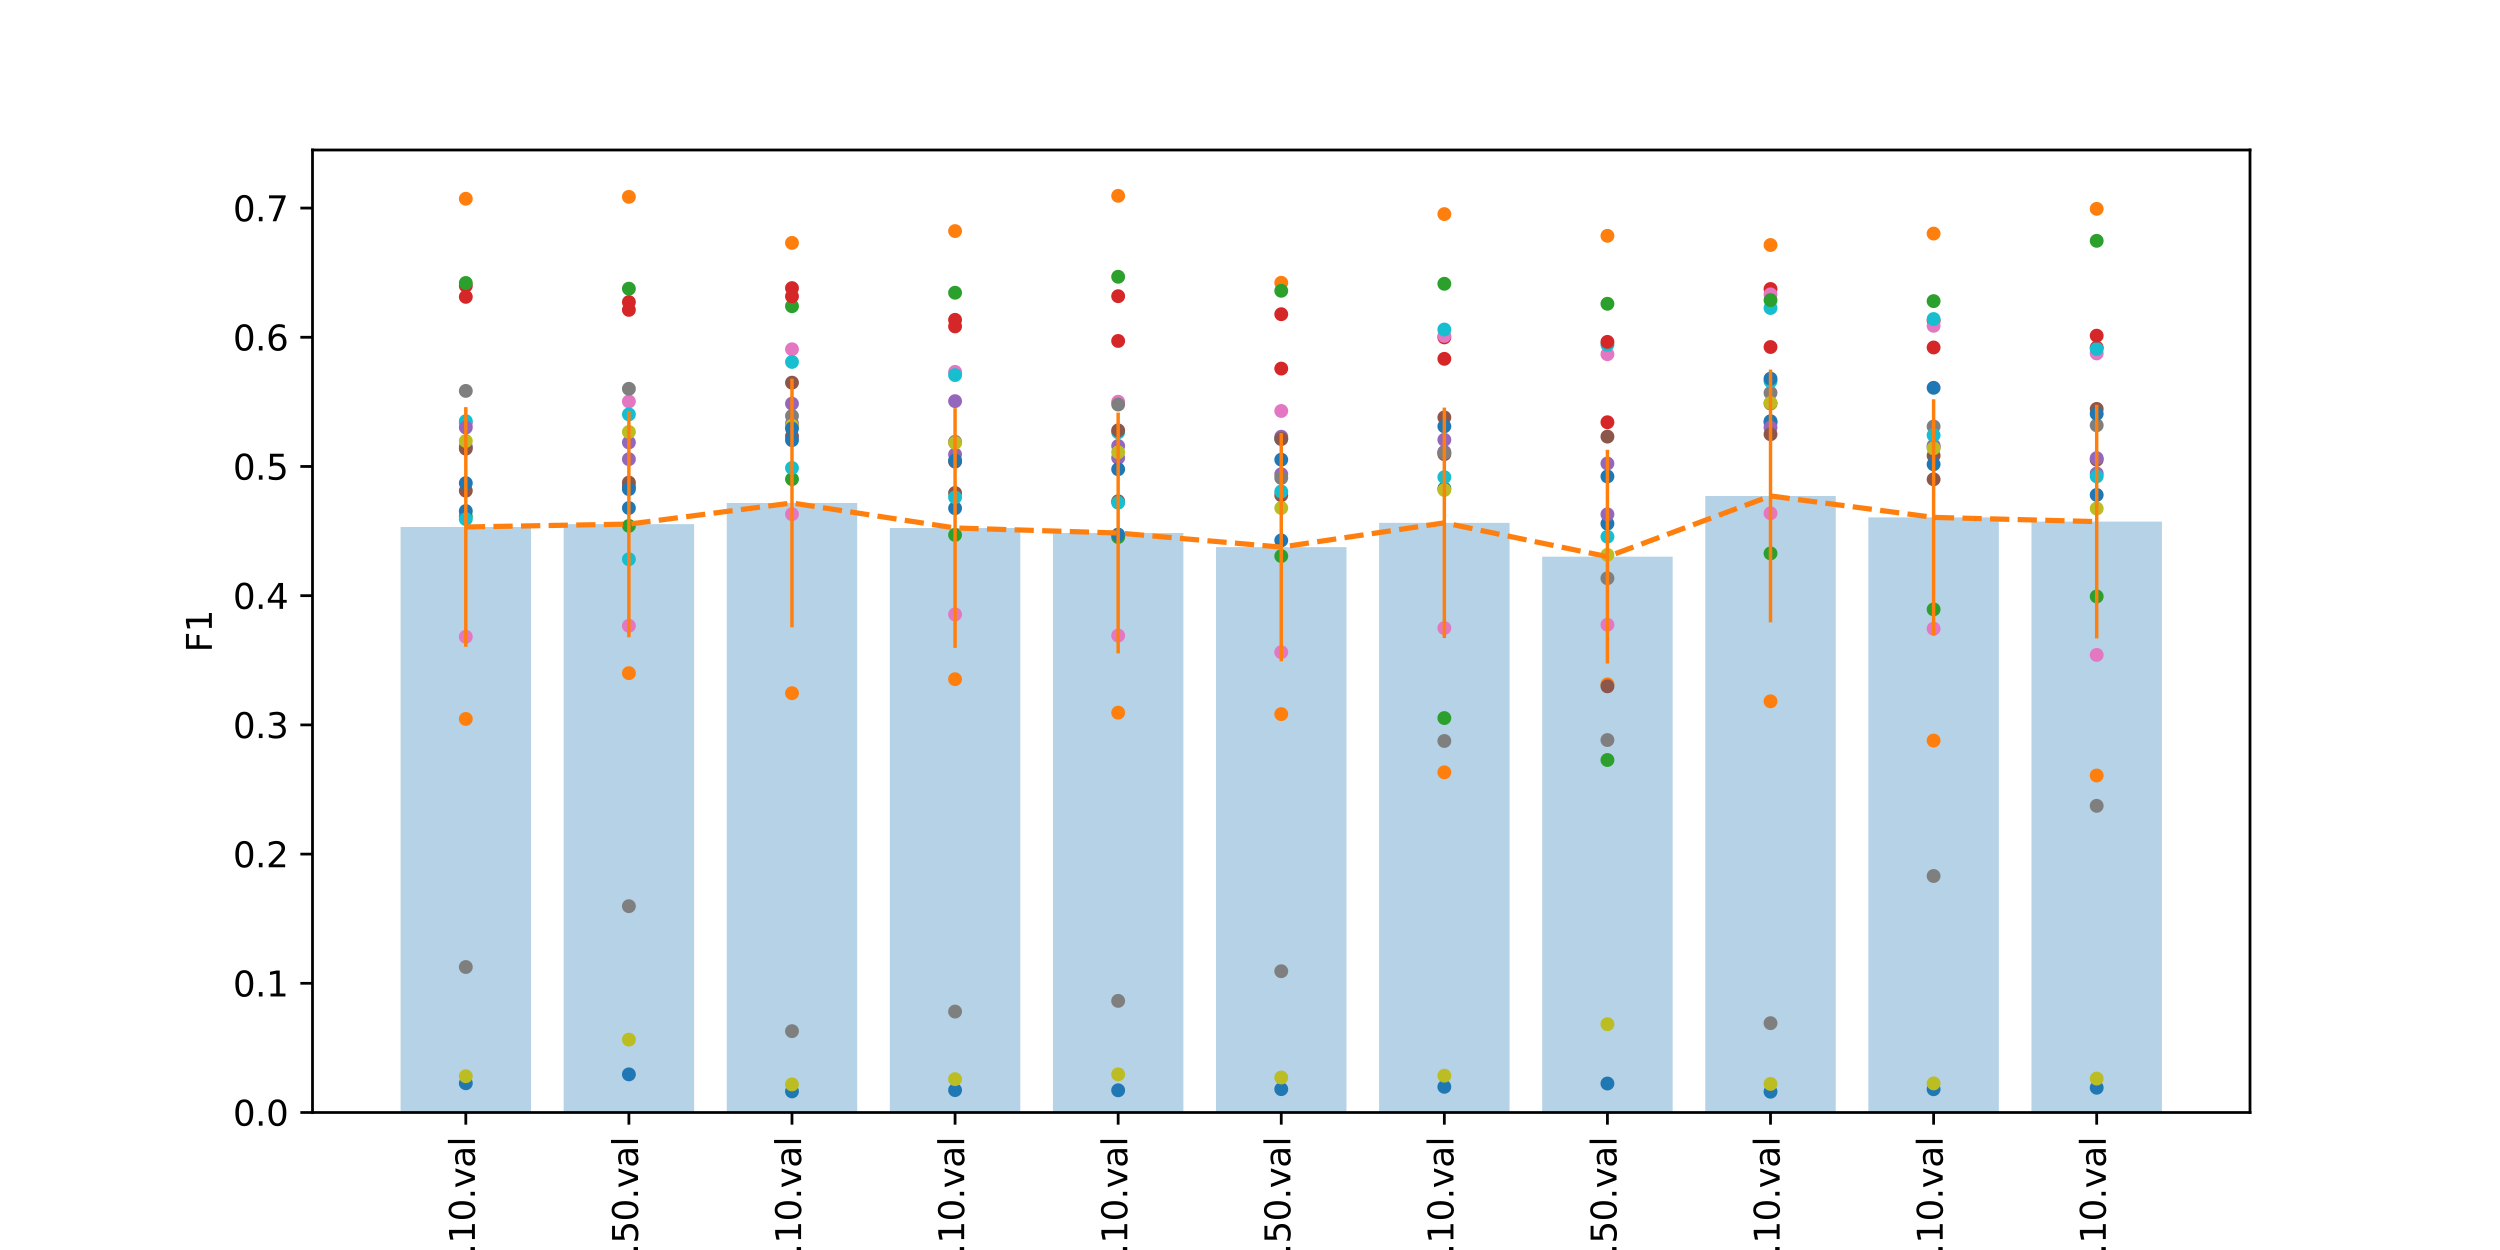 <?xml version="1.0" encoding="utf-8" standalone="no"?>
<!DOCTYPE svg PUBLIC "-//W3C//DTD SVG 1.1//EN"
  "http://www.w3.org/Graphics/SVG/1.1/DTD/svg11.dtd">
<svg xmlns:xlink="http://www.w3.org/1999/xlink" width="720pt" height="360pt" viewBox="0 0 720 360" xmlns="http://www.w3.org/2000/svg" version="1.1">
 <defs>
  <style type="text/css">*{stroke-linejoin: round; stroke-linecap: butt}</style>
 </defs>
 <g id="figure_1">
  <g id="patch_1">
   <path d="M 0 360 
L 720 360 
L 720 0 
L 0 0 
z
" style="fill: #ffffff"/>
  </g>
  <g id="axes_1">
   <g id="patch_2">
    <path d="M 90 320.4 
L 648 320.4 
L 648 43.2 
L 90 43.2 
z
" style="fill: #ffffff"/>
   </g>
   <g id="patch_3">
    <path d="M 115.364 320.4 
L 152.939 320.4 
L 152.939 151.768 
L 115.364 151.768 
z
" clip-path="url(#p323bfdeaf9)" style="fill: #1f77b4; opacity: 0.33"/>
   </g>
   <g id="patch_4">
    <path d="M 162.333 320.4 
L 199.909 320.4 
L 199.909 150.944 
L 162.333 150.944 
z
" clip-path="url(#p323bfdeaf9)" style="fill: #1f77b4; opacity: 0.33"/>
   </g>
   <g id="patch_5">
    <path d="M 209.303 320.4 
L 246.879 320.4 
L 246.879 144.86 
L 209.303 144.86 
z
" clip-path="url(#p323bfdeaf9)" style="fill: #1f77b4; opacity: 0.33"/>
   </g>
   <g id="patch_6">
    <path d="M 256.273 320.4 
L 293.848 320.4 
L 293.848 152.056 
L 256.273 152.056 
z
" clip-path="url(#p323bfdeaf9)" style="fill: #1f77b4; opacity: 0.33"/>
   </g>
   <g id="patch_7">
    <path d="M 303.242 320.4 
L 340.818 320.4 
L 340.818 153.509 
L 303.242 153.509 
z
" clip-path="url(#p323bfdeaf9)" style="fill: #1f77b4; opacity: 0.33"/>
   </g>
   <g id="patch_8">
    <path d="M 350.212 320.4 
L 387.788 320.4 
L 387.788 157.569 
L 350.212 157.569 
z
" clip-path="url(#p323bfdeaf9)" style="fill: #1f77b4; opacity: 0.33"/>
   </g>
   <g id="patch_9">
    <path d="M 397.182 320.4 
L 434.758 320.4 
L 434.758 150.579 
L 397.182 150.579 
z
" clip-path="url(#p323bfdeaf9)" style="fill: #1f77b4; opacity: 0.33"/>
   </g>
   <g id="patch_10">
    <path d="M 444.152 320.4 
L 481.727 320.4 
L 481.727 160.321 
L 444.152 160.321 
z
" clip-path="url(#p323bfdeaf9)" style="fill: #1f77b4; opacity: 0.33"/>
   </g>
   <g id="patch_11">
    <path d="M 491.121 320.4 
L 528.697 320.4 
L 528.697 142.839 
L 491.121 142.839 
z
" clip-path="url(#p323bfdeaf9)" style="fill: #1f77b4; opacity: 0.33"/>
   </g>
   <g id="patch_12">
    <path d="M 538.091 320.4 
L 575.667 320.4 
L 575.667 149.007 
L 538.091 149.007 
z
" clip-path="url(#p323bfdeaf9)" style="fill: #1f77b4; opacity: 0.33"/>
   </g>
   <g id="patch_13">
    <path d="M 585.061 320.4 
L 622.636 320.4 
L 622.636 150.222 
L 585.061 150.222 
z
" clip-path="url(#p323bfdeaf9)" style="fill: #1f77b4; opacity: 0.33"/>
   </g>
   <g id="matplotlib.axis_1">
    <g id="xtick_1">
     <g id="line2d_1">
      <defs>
       <path id="mb1768079fe" d="M 0 0 
L 0 3.5 
" style="stroke: #000000; stroke-width: 0.8"/>
      </defs>
      <g>
       <use xlink:href="#mb1768079fe" x="134.152" y="320.4" style="stroke: #000000; stroke-width: 0.8"/>
      </g>
     </g>
     <g id="text_1">
      <!-- Ch3_W60_Ts16_Us0.10.val -->
      <g transform="translate(136.772 459.884)rotate(-90)scale(0.1 -0.1)">
       <defs>
        <path id="DejaVuSans-43" d="M 4122 4306 
L 4122 3641 
Q 3803 3938 3442 4084 
Q 3081 4231 2675 4231 
Q 1875 4231 1450 3742 
Q 1025 3253 1025 2328 
Q 1025 1406 1450 917 
Q 1875 428 2675 428 
Q 3081 428 3442 575 
Q 3803 722 4122 1019 
L 4122 359 
Q 3791 134 3420 21 
Q 3050 -91 2638 -91 
Q 1578 -91 968 557 
Q 359 1206 359 2328 
Q 359 3453 968 4101 
Q 1578 4750 2638 4750 
Q 3056 4750 3426 4639 
Q 3797 4528 4122 4306 
z
" transform="scale(0.016)"/>
        <path id="DejaVuSans-68" d="M 3513 2113 
L 3513 0 
L 2938 0 
L 2938 2094 
Q 2938 2591 2744 2837 
Q 2550 3084 2163 3084 
Q 1697 3084 1428 2787 
Q 1159 2491 1159 1978 
L 1159 0 
L 581 0 
L 581 4863 
L 1159 4863 
L 1159 2956 
Q 1366 3272 1645 3428 
Q 1925 3584 2291 3584 
Q 2894 3584 3203 3211 
Q 3513 2838 3513 2113 
z
" transform="scale(0.016)"/>
        <path id="DejaVuSans-33" d="M 2597 2516 
Q 3050 2419 3304 2112 
Q 3559 1806 3559 1356 
Q 3559 666 3084 287 
Q 2609 -91 1734 -91 
Q 1441 -91 1130 -33 
Q 819 25 488 141 
L 488 750 
Q 750 597 1062 519 
Q 1375 441 1716 441 
Q 2309 441 2620 675 
Q 2931 909 2931 1356 
Q 2931 1769 2642 2001 
Q 2353 2234 1838 2234 
L 1294 2234 
L 1294 2753 
L 1863 2753 
Q 2328 2753 2575 2939 
Q 2822 3125 2822 3475 
Q 2822 3834 2567 4026 
Q 2313 4219 1838 4219 
Q 1578 4219 1281 4162 
Q 984 4106 628 3988 
L 628 4550 
Q 988 4650 1302 4700 
Q 1616 4750 1894 4750 
Q 2613 4750 3031 4423 
Q 3450 4097 3450 3541 
Q 3450 3153 3228 2886 
Q 3006 2619 2597 2516 
z
" transform="scale(0.016)"/>
        <path id="DejaVuSans-5f" d="M 3263 -1063 
L 3263 -1509 
L -63 -1509 
L -63 -1063 
L 3263 -1063 
z
" transform="scale(0.016)"/>
        <path id="DejaVuSans-57" d="M 213 4666 
L 850 4666 
L 1831 722 
L 2809 4666 
L 3519 4666 
L 4500 722 
L 5478 4666 
L 6119 4666 
L 4947 0 
L 4153 0 
L 3169 4050 
L 2175 0 
L 1381 0 
L 213 4666 
z
" transform="scale(0.016)"/>
        <path id="DejaVuSans-36" d="M 2113 2584 
Q 1688 2584 1439 2293 
Q 1191 2003 1191 1497 
Q 1191 994 1439 701 
Q 1688 409 2113 409 
Q 2538 409 2786 701 
Q 3034 994 3034 1497 
Q 3034 2003 2786 2293 
Q 2538 2584 2113 2584 
z
M 3366 4563 
L 3366 3988 
Q 3128 4100 2886 4159 
Q 2644 4219 2406 4219 
Q 1781 4219 1451 3797 
Q 1122 3375 1075 2522 
Q 1259 2794 1537 2939 
Q 1816 3084 2150 3084 
Q 2853 3084 3261 2657 
Q 3669 2231 3669 1497 
Q 3669 778 3244 343 
Q 2819 -91 2113 -91 
Q 1303 -91 875 529 
Q 447 1150 447 2328 
Q 447 3434 972 4092 
Q 1497 4750 2381 4750 
Q 2619 4750 2861 4703 
Q 3103 4656 3366 4563 
z
" transform="scale(0.016)"/>
        <path id="DejaVuSans-30" d="M 2034 4250 
Q 1547 4250 1301 3770 
Q 1056 3291 1056 2328 
Q 1056 1369 1301 889 
Q 1547 409 2034 409 
Q 2525 409 2770 889 
Q 3016 1369 3016 2328 
Q 3016 3291 2770 3770 
Q 2525 4250 2034 4250 
z
M 2034 4750 
Q 2819 4750 3233 4129 
Q 3647 3509 3647 2328 
Q 3647 1150 3233 529 
Q 2819 -91 2034 -91 
Q 1250 -91 836 529 
Q 422 1150 422 2328 
Q 422 3509 836 4129 
Q 1250 4750 2034 4750 
z
" transform="scale(0.016)"/>
        <path id="DejaVuSans-54" d="M -19 4666 
L 3928 4666 
L 3928 4134 
L 2272 4134 
L 2272 0 
L 1638 0 
L 1638 4134 
L -19 4134 
L -19 4666 
z
" transform="scale(0.016)"/>
        <path id="DejaVuSans-73" d="M 2834 3397 
L 2834 2853 
Q 2591 2978 2328 3040 
Q 2066 3103 1784 3103 
Q 1356 3103 1142 2972 
Q 928 2841 928 2578 
Q 928 2378 1081 2264 
Q 1234 2150 1697 2047 
L 1894 2003 
Q 2506 1872 2764 1633 
Q 3022 1394 3022 966 
Q 3022 478 2636 193 
Q 2250 -91 1575 -91 
Q 1294 -91 989 -36 
Q 684 19 347 128 
L 347 722 
Q 666 556 975 473 
Q 1284 391 1588 391 
Q 1994 391 2212 530 
Q 2431 669 2431 922 
Q 2431 1156 2273 1281 
Q 2116 1406 1581 1522 
L 1381 1569 
Q 847 1681 609 1914 
Q 372 2147 372 2553 
Q 372 3047 722 3315 
Q 1072 3584 1716 3584 
Q 2034 3584 2315 3537 
Q 2597 3491 2834 3397 
z
" transform="scale(0.016)"/>
        <path id="DejaVuSans-31" d="M 794 531 
L 1825 531 
L 1825 4091 
L 703 3866 
L 703 4441 
L 1819 4666 
L 2450 4666 
L 2450 531 
L 3481 531 
L 3481 0 
L 794 0 
L 794 531 
z
" transform="scale(0.016)"/>
        <path id="DejaVuSans-55" d="M 556 4666 
L 1191 4666 
L 1191 1831 
Q 1191 1081 1462 751 
Q 1734 422 2344 422 
Q 2950 422 3222 751 
Q 3494 1081 3494 1831 
L 3494 4666 
L 4128 4666 
L 4128 1753 
Q 4128 841 3676 375 
Q 3225 -91 2344 -91 
Q 1459 -91 1007 375 
Q 556 841 556 1753 
L 556 4666 
z
" transform="scale(0.016)"/>
        <path id="DejaVuSans-2e" d="M 684 794 
L 1344 794 
L 1344 0 
L 684 0 
L 684 794 
z
" transform="scale(0.016)"/>
        <path id="DejaVuSans-76" d="M 191 3500 
L 800 3500 
L 1894 563 
L 2988 3500 
L 3597 3500 
L 2284 0 
L 1503 0 
L 191 3500 
z
" transform="scale(0.016)"/>
        <path id="DejaVuSans-61" d="M 2194 1759 
Q 1497 1759 1228 1600 
Q 959 1441 959 1056 
Q 959 750 1161 570 
Q 1363 391 1709 391 
Q 2188 391 2477 730 
Q 2766 1069 2766 1631 
L 2766 1759 
L 2194 1759 
z
M 3341 1997 
L 3341 0 
L 2766 0 
L 2766 531 
Q 2569 213 2275 61 
Q 1981 -91 1556 -91 
Q 1019 -91 701 211 
Q 384 513 384 1019 
Q 384 1609 779 1909 
Q 1175 2209 1959 2209 
L 2766 2209 
L 2766 2266 
Q 2766 2663 2505 2880 
Q 2244 3097 1772 3097 
Q 1472 3097 1187 3025 
Q 903 2953 641 2809 
L 641 3341 
Q 956 3463 1253 3523 
Q 1550 3584 1831 3584 
Q 2591 3584 2966 3190 
Q 3341 2797 3341 1997 
z
" transform="scale(0.016)"/>
        <path id="DejaVuSans-6c" d="M 603 4863 
L 1178 4863 
L 1178 0 
L 603 0 
L 603 4863 
z
" transform="scale(0.016)"/>
       </defs>
       <use xlink:href="#DejaVuSans-43"/>
       <use xlink:href="#DejaVuSans-68" x="69.824"/>
       <use xlink:href="#DejaVuSans-33" x="133.203"/>
       <use xlink:href="#DejaVuSans-5f" x="196.826"/>
       <use xlink:href="#DejaVuSans-57" x="246.826"/>
       <use xlink:href="#DejaVuSans-36" x="345.703"/>
       <use xlink:href="#DejaVuSans-30" x="409.326"/>
       <use xlink:href="#DejaVuSans-5f" x="472.949"/>
       <use xlink:href="#DejaVuSans-54" x="522.949"/>
       <use xlink:href="#DejaVuSans-73" x="567.533"/>
       <use xlink:href="#DejaVuSans-31" x="619.633"/>
       <use xlink:href="#DejaVuSans-36" x="683.256"/>
       <use xlink:href="#DejaVuSans-5f" x="746.879"/>
       <use xlink:href="#DejaVuSans-55" x="796.879"/>
       <use xlink:href="#DejaVuSans-73" x="870.072"/>
       <use xlink:href="#DejaVuSans-30" x="922.172"/>
       <use xlink:href="#DejaVuSans-2e" x="985.795"/>
       <use xlink:href="#DejaVuSans-31" x="1017.582"/>
       <use xlink:href="#DejaVuSans-30" x="1081.205"/>
       <use xlink:href="#DejaVuSans-2e" x="1144.828"/>
       <use xlink:href="#DejaVuSans-76" x="1176.615"/>
       <use xlink:href="#DejaVuSans-61" x="1235.795"/>
       <use xlink:href="#DejaVuSans-6c" x="1297.074"/>
      </g>
     </g>
    </g>
    <g id="xtick_2">
     <g id="line2d_2">
      <g>
       <use xlink:href="#mb1768079fe" x="181.121" y="320.4" style="stroke: #000000; stroke-width: 0.8"/>
      </g>
     </g>
     <g id="text_2">
      <!-- Ch3_W60_Ts16_Us0.50.val -->
      <g transform="translate(183.742 459.884)rotate(-90)scale(0.1 -0.1)">
       <defs>
        <path id="DejaVuSans-35" d="M 691 4666 
L 3169 4666 
L 3169 4134 
L 1269 4134 
L 1269 2991 
Q 1406 3038 1543 3061 
Q 1681 3084 1819 3084 
Q 2600 3084 3056 2656 
Q 3513 2228 3513 1497 
Q 3513 744 3044 326 
Q 2575 -91 1722 -91 
Q 1428 -91 1123 -41 
Q 819 9 494 109 
L 494 744 
Q 775 591 1075 516 
Q 1375 441 1709 441 
Q 2250 441 2565 725 
Q 2881 1009 2881 1497 
Q 2881 1984 2565 2268 
Q 2250 2553 1709 2553 
Q 1456 2553 1204 2497 
Q 953 2441 691 2322 
L 691 4666 
z
" transform="scale(0.016)"/>
       </defs>
       <use xlink:href="#DejaVuSans-43"/>
       <use xlink:href="#DejaVuSans-68" x="69.824"/>
       <use xlink:href="#DejaVuSans-33" x="133.203"/>
       <use xlink:href="#DejaVuSans-5f" x="196.826"/>
       <use xlink:href="#DejaVuSans-57" x="246.826"/>
       <use xlink:href="#DejaVuSans-36" x="345.703"/>
       <use xlink:href="#DejaVuSans-30" x="409.326"/>
       <use xlink:href="#DejaVuSans-5f" x="472.949"/>
       <use xlink:href="#DejaVuSans-54" x="522.949"/>
       <use xlink:href="#DejaVuSans-73" x="567.533"/>
       <use xlink:href="#DejaVuSans-31" x="619.633"/>
       <use xlink:href="#DejaVuSans-36" x="683.256"/>
       <use xlink:href="#DejaVuSans-5f" x="746.879"/>
       <use xlink:href="#DejaVuSans-55" x="796.879"/>
       <use xlink:href="#DejaVuSans-73" x="870.072"/>
       <use xlink:href="#DejaVuSans-30" x="922.172"/>
       <use xlink:href="#DejaVuSans-2e" x="985.795"/>
       <use xlink:href="#DejaVuSans-35" x="1017.582"/>
       <use xlink:href="#DejaVuSans-30" x="1081.205"/>
       <use xlink:href="#DejaVuSans-2e" x="1144.828"/>
       <use xlink:href="#DejaVuSans-76" x="1176.615"/>
       <use xlink:href="#DejaVuSans-61" x="1235.795"/>
       <use xlink:href="#DejaVuSans-6c" x="1297.074"/>
      </g>
     </g>
    </g>
    <g id="xtick_3">
     <g id="line2d_3">
      <g>
       <use xlink:href="#mb1768079fe" x="228.091" y="320.4" style="stroke: #000000; stroke-width: 0.8"/>
      </g>
     </g>
     <g id="text_3">
      <!-- Ch3_W60_Ts1_Us0.10.val -->
      <g transform="translate(230.711 453.522)rotate(-90)scale(0.1 -0.1)">
       <use xlink:href="#DejaVuSans-43"/>
       <use xlink:href="#DejaVuSans-68" x="69.824"/>
       <use xlink:href="#DejaVuSans-33" x="133.203"/>
       <use xlink:href="#DejaVuSans-5f" x="196.826"/>
       <use xlink:href="#DejaVuSans-57" x="246.826"/>
       <use xlink:href="#DejaVuSans-36" x="345.703"/>
       <use xlink:href="#DejaVuSans-30" x="409.326"/>
       <use xlink:href="#DejaVuSans-5f" x="472.949"/>
       <use xlink:href="#DejaVuSans-54" x="522.949"/>
       <use xlink:href="#DejaVuSans-73" x="567.533"/>
       <use xlink:href="#DejaVuSans-31" x="619.633"/>
       <use xlink:href="#DejaVuSans-5f" x="683.256"/>
       <use xlink:href="#DejaVuSans-55" x="733.256"/>
       <use xlink:href="#DejaVuSans-73" x="806.449"/>
       <use xlink:href="#DejaVuSans-30" x="858.549"/>
       <use xlink:href="#DejaVuSans-2e" x="922.172"/>
       <use xlink:href="#DejaVuSans-31" x="953.959"/>
       <use xlink:href="#DejaVuSans-30" x="1017.582"/>
       <use xlink:href="#DejaVuSans-2e" x="1081.205"/>
       <use xlink:href="#DejaVuSans-76" x="1112.992"/>
       <use xlink:href="#DejaVuSans-61" x="1172.172"/>
       <use xlink:href="#DejaVuSans-6c" x="1233.451"/>
      </g>
     </g>
    </g>
    <g id="xtick_4">
     <g id="line2d_4">
      <g>
       <use xlink:href="#mb1768079fe" x="275.061" y="320.4" style="stroke: #000000; stroke-width: 0.8"/>
      </g>
     </g>
     <g id="text_4">
      <!-- Ch3_W60_Ts4_Us0.10.val -->
      <g transform="translate(277.681 453.522)rotate(-90)scale(0.1 -0.1)">
       <defs>
        <path id="DejaVuSans-34" d="M 2419 4116 
L 825 1625 
L 2419 1625 
L 2419 4116 
z
M 2253 4666 
L 3047 4666 
L 3047 1625 
L 3713 1625 
L 3713 1100 
L 3047 1100 
L 3047 0 
L 2419 0 
L 2419 1100 
L 313 1100 
L 313 1709 
L 2253 4666 
z
" transform="scale(0.016)"/>
       </defs>
       <use xlink:href="#DejaVuSans-43"/>
       <use xlink:href="#DejaVuSans-68" x="69.824"/>
       <use xlink:href="#DejaVuSans-33" x="133.203"/>
       <use xlink:href="#DejaVuSans-5f" x="196.826"/>
       <use xlink:href="#DejaVuSans-57" x="246.826"/>
       <use xlink:href="#DejaVuSans-36" x="345.703"/>
       <use xlink:href="#DejaVuSans-30" x="409.326"/>
       <use xlink:href="#DejaVuSans-5f" x="472.949"/>
       <use xlink:href="#DejaVuSans-54" x="522.949"/>
       <use xlink:href="#DejaVuSans-73" x="567.533"/>
       <use xlink:href="#DejaVuSans-34" x="619.633"/>
       <use xlink:href="#DejaVuSans-5f" x="683.256"/>
       <use xlink:href="#DejaVuSans-55" x="733.256"/>
       <use xlink:href="#DejaVuSans-73" x="806.449"/>
       <use xlink:href="#DejaVuSans-30" x="858.549"/>
       <use xlink:href="#DejaVuSans-2e" x="922.172"/>
       <use xlink:href="#DejaVuSans-31" x="953.959"/>
       <use xlink:href="#DejaVuSans-30" x="1017.582"/>
       <use xlink:href="#DejaVuSans-2e" x="1081.205"/>
       <use xlink:href="#DejaVuSans-76" x="1112.992"/>
       <use xlink:href="#DejaVuSans-61" x="1172.172"/>
       <use xlink:href="#DejaVuSans-6c" x="1233.451"/>
      </g>
     </g>
    </g>
    <g id="xtick_5">
     <g id="line2d_5">
      <g>
       <use xlink:href="#mb1768079fe" x="322.03" y="320.4" style="stroke: #000000; stroke-width: 0.8"/>
      </g>
     </g>
     <g id="text_5">
      <!-- Ch3_W60_Ts8_Us0.10.val -->
      <g transform="translate(324.651 453.522)rotate(-90)scale(0.1 -0.1)">
       <defs>
        <path id="DejaVuSans-38" d="M 2034 2216 
Q 1584 2216 1326 1975 
Q 1069 1734 1069 1313 
Q 1069 891 1326 650 
Q 1584 409 2034 409 
Q 2484 409 2743 651 
Q 3003 894 3003 1313 
Q 3003 1734 2745 1975 
Q 2488 2216 2034 2216 
z
M 1403 2484 
Q 997 2584 770 2862 
Q 544 3141 544 3541 
Q 544 4100 942 4425 
Q 1341 4750 2034 4750 
Q 2731 4750 3128 4425 
Q 3525 4100 3525 3541 
Q 3525 3141 3298 2862 
Q 3072 2584 2669 2484 
Q 3125 2378 3379 2068 
Q 3634 1759 3634 1313 
Q 3634 634 3220 271 
Q 2806 -91 2034 -91 
Q 1263 -91 848 271 
Q 434 634 434 1313 
Q 434 1759 690 2068 
Q 947 2378 1403 2484 
z
M 1172 3481 
Q 1172 3119 1398 2916 
Q 1625 2713 2034 2713 
Q 2441 2713 2670 2916 
Q 2900 3119 2900 3481 
Q 2900 3844 2670 4047 
Q 2441 4250 2034 4250 
Q 1625 4250 1398 4047 
Q 1172 3844 1172 3481 
z
" transform="scale(0.016)"/>
       </defs>
       <use xlink:href="#DejaVuSans-43"/>
       <use xlink:href="#DejaVuSans-68" x="69.824"/>
       <use xlink:href="#DejaVuSans-33" x="133.203"/>
       <use xlink:href="#DejaVuSans-5f" x="196.826"/>
       <use xlink:href="#DejaVuSans-57" x="246.826"/>
       <use xlink:href="#DejaVuSans-36" x="345.703"/>
       <use xlink:href="#DejaVuSans-30" x="409.326"/>
       <use xlink:href="#DejaVuSans-5f" x="472.949"/>
       <use xlink:href="#DejaVuSans-54" x="522.949"/>
       <use xlink:href="#DejaVuSans-73" x="567.533"/>
       <use xlink:href="#DejaVuSans-38" x="619.633"/>
       <use xlink:href="#DejaVuSans-5f" x="683.256"/>
       <use xlink:href="#DejaVuSans-55" x="733.256"/>
       <use xlink:href="#DejaVuSans-73" x="806.449"/>
       <use xlink:href="#DejaVuSans-30" x="858.549"/>
       <use xlink:href="#DejaVuSans-2e" x="922.172"/>
       <use xlink:href="#DejaVuSans-31" x="953.959"/>
       <use xlink:href="#DejaVuSans-30" x="1017.582"/>
       <use xlink:href="#DejaVuSans-2e" x="1081.205"/>
       <use xlink:href="#DejaVuSans-76" x="1112.992"/>
       <use xlink:href="#DejaVuSans-61" x="1172.172"/>
       <use xlink:href="#DejaVuSans-6c" x="1233.451"/>
      </g>
     </g>
    </g>
    <g id="xtick_6">
     <g id="line2d_6">
      <g>
       <use xlink:href="#mb1768079fe" x="369" y="320.4" style="stroke: #000000; stroke-width: 0.8"/>
      </g>
     </g>
     <g id="text_6">
      <!-- Ch3_W60_Ts8_Us0.50.val -->
      <g transform="translate(371.62 453.522)rotate(-90)scale(0.1 -0.1)">
       <use xlink:href="#DejaVuSans-43"/>
       <use xlink:href="#DejaVuSans-68" x="69.824"/>
       <use xlink:href="#DejaVuSans-33" x="133.203"/>
       <use xlink:href="#DejaVuSans-5f" x="196.826"/>
       <use xlink:href="#DejaVuSans-57" x="246.826"/>
       <use xlink:href="#DejaVuSans-36" x="345.703"/>
       <use xlink:href="#DejaVuSans-30" x="409.326"/>
       <use xlink:href="#DejaVuSans-5f" x="472.949"/>
       <use xlink:href="#DejaVuSans-54" x="522.949"/>
       <use xlink:href="#DejaVuSans-73" x="567.533"/>
       <use xlink:href="#DejaVuSans-38" x="619.633"/>
       <use xlink:href="#DejaVuSans-5f" x="683.256"/>
       <use xlink:href="#DejaVuSans-55" x="733.256"/>
       <use xlink:href="#DejaVuSans-73" x="806.449"/>
       <use xlink:href="#DejaVuSans-30" x="858.549"/>
       <use xlink:href="#DejaVuSans-2e" x="922.172"/>
       <use xlink:href="#DejaVuSans-35" x="953.959"/>
       <use xlink:href="#DejaVuSans-30" x="1017.582"/>
       <use xlink:href="#DejaVuSans-2e" x="1081.205"/>
       <use xlink:href="#DejaVuSans-76" x="1112.992"/>
       <use xlink:href="#DejaVuSans-61" x="1172.172"/>
       <use xlink:href="#DejaVuSans-6c" x="1233.451"/>
      </g>
     </g>
    </g>
    <g id="xtick_7">
     <g id="line2d_7">
      <g>
       <use xlink:href="#mb1768079fe" x="415.97" y="320.4" style="stroke: #000000; stroke-width: 0.8"/>
      </g>
     </g>
     <g id="text_7">
      <!-- Ch8_W60_Ts16_Us0.10.val -->
      <g transform="translate(418.59 459.884)rotate(-90)scale(0.1 -0.1)">
       <use xlink:href="#DejaVuSans-43"/>
       <use xlink:href="#DejaVuSans-68" x="69.824"/>
       <use xlink:href="#DejaVuSans-38" x="133.203"/>
       <use xlink:href="#DejaVuSans-5f" x="196.826"/>
       <use xlink:href="#DejaVuSans-57" x="246.826"/>
       <use xlink:href="#DejaVuSans-36" x="345.703"/>
       <use xlink:href="#DejaVuSans-30" x="409.326"/>
       <use xlink:href="#DejaVuSans-5f" x="472.949"/>
       <use xlink:href="#DejaVuSans-54" x="522.949"/>
       <use xlink:href="#DejaVuSans-73" x="567.533"/>
       <use xlink:href="#DejaVuSans-31" x="619.633"/>
       <use xlink:href="#DejaVuSans-36" x="683.256"/>
       <use xlink:href="#DejaVuSans-5f" x="746.879"/>
       <use xlink:href="#DejaVuSans-55" x="796.879"/>
       <use xlink:href="#DejaVuSans-73" x="870.072"/>
       <use xlink:href="#DejaVuSans-30" x="922.172"/>
       <use xlink:href="#DejaVuSans-2e" x="985.795"/>
       <use xlink:href="#DejaVuSans-31" x="1017.582"/>
       <use xlink:href="#DejaVuSans-30" x="1081.205"/>
       <use xlink:href="#DejaVuSans-2e" x="1144.828"/>
       <use xlink:href="#DejaVuSans-76" x="1176.615"/>
       <use xlink:href="#DejaVuSans-61" x="1235.795"/>
       <use xlink:href="#DejaVuSans-6c" x="1297.074"/>
      </g>
     </g>
    </g>
    <g id="xtick_8">
     <g id="line2d_8">
      <g>
       <use xlink:href="#mb1768079fe" x="462.939" y="320.4" style="stroke: #000000; stroke-width: 0.8"/>
      </g>
     </g>
     <g id="text_8">
      <!-- Ch8_W60_Ts16_Us0.50.val -->
      <g transform="translate(465.56 459.884)rotate(-90)scale(0.1 -0.1)">
       <use xlink:href="#DejaVuSans-43"/>
       <use xlink:href="#DejaVuSans-68" x="69.824"/>
       <use xlink:href="#DejaVuSans-38" x="133.203"/>
       <use xlink:href="#DejaVuSans-5f" x="196.826"/>
       <use xlink:href="#DejaVuSans-57" x="246.826"/>
       <use xlink:href="#DejaVuSans-36" x="345.703"/>
       <use xlink:href="#DejaVuSans-30" x="409.326"/>
       <use xlink:href="#DejaVuSans-5f" x="472.949"/>
       <use xlink:href="#DejaVuSans-54" x="522.949"/>
       <use xlink:href="#DejaVuSans-73" x="567.533"/>
       <use xlink:href="#DejaVuSans-31" x="619.633"/>
       <use xlink:href="#DejaVuSans-36" x="683.256"/>
       <use xlink:href="#DejaVuSans-5f" x="746.879"/>
       <use xlink:href="#DejaVuSans-55" x="796.879"/>
       <use xlink:href="#DejaVuSans-73" x="870.072"/>
       <use xlink:href="#DejaVuSans-30" x="922.172"/>
       <use xlink:href="#DejaVuSans-2e" x="985.795"/>
       <use xlink:href="#DejaVuSans-35" x="1017.582"/>
       <use xlink:href="#DejaVuSans-30" x="1081.205"/>
       <use xlink:href="#DejaVuSans-2e" x="1144.828"/>
       <use xlink:href="#DejaVuSans-76" x="1176.615"/>
       <use xlink:href="#DejaVuSans-61" x="1235.795"/>
       <use xlink:href="#DejaVuSans-6c" x="1297.074"/>
      </g>
     </g>
    </g>
    <g id="xtick_9">
     <g id="line2d_9">
      <g>
       <use xlink:href="#mb1768079fe" x="509.909" y="320.4" style="stroke: #000000; stroke-width: 0.8"/>
      </g>
     </g>
     <g id="text_9">
      <!-- Ch8_W60_Ts1_Us0.10.val -->
      <g transform="translate(512.529 453.522)rotate(-90)scale(0.1 -0.1)">
       <use xlink:href="#DejaVuSans-43"/>
       <use xlink:href="#DejaVuSans-68" x="69.824"/>
       <use xlink:href="#DejaVuSans-38" x="133.203"/>
       <use xlink:href="#DejaVuSans-5f" x="196.826"/>
       <use xlink:href="#DejaVuSans-57" x="246.826"/>
       <use xlink:href="#DejaVuSans-36" x="345.703"/>
       <use xlink:href="#DejaVuSans-30" x="409.326"/>
       <use xlink:href="#DejaVuSans-5f" x="472.949"/>
       <use xlink:href="#DejaVuSans-54" x="522.949"/>
       <use xlink:href="#DejaVuSans-73" x="567.533"/>
       <use xlink:href="#DejaVuSans-31" x="619.633"/>
       <use xlink:href="#DejaVuSans-5f" x="683.256"/>
       <use xlink:href="#DejaVuSans-55" x="733.256"/>
       <use xlink:href="#DejaVuSans-73" x="806.449"/>
       <use xlink:href="#DejaVuSans-30" x="858.549"/>
       <use xlink:href="#DejaVuSans-2e" x="922.172"/>
       <use xlink:href="#DejaVuSans-31" x="953.959"/>
       <use xlink:href="#DejaVuSans-30" x="1017.582"/>
       <use xlink:href="#DejaVuSans-2e" x="1081.205"/>
       <use xlink:href="#DejaVuSans-76" x="1112.992"/>
       <use xlink:href="#DejaVuSans-61" x="1172.172"/>
       <use xlink:href="#DejaVuSans-6c" x="1233.451"/>
      </g>
     </g>
    </g>
    <g id="xtick_10">
     <g id="line2d_10">
      <g>
       <use xlink:href="#mb1768079fe" x="556.879" y="320.4" style="stroke: #000000; stroke-width: 0.8"/>
      </g>
     </g>
     <g id="text_10">
      <!-- Ch8_W60_Ts4_Us0.10.val -->
      <g transform="translate(559.499 453.522)rotate(-90)scale(0.1 -0.1)">
       <use xlink:href="#DejaVuSans-43"/>
       <use xlink:href="#DejaVuSans-68" x="69.824"/>
       <use xlink:href="#DejaVuSans-38" x="133.203"/>
       <use xlink:href="#DejaVuSans-5f" x="196.826"/>
       <use xlink:href="#DejaVuSans-57" x="246.826"/>
       <use xlink:href="#DejaVuSans-36" x="345.703"/>
       <use xlink:href="#DejaVuSans-30" x="409.326"/>
       <use xlink:href="#DejaVuSans-5f" x="472.949"/>
       <use xlink:href="#DejaVuSans-54" x="522.949"/>
       <use xlink:href="#DejaVuSans-73" x="567.533"/>
       <use xlink:href="#DejaVuSans-34" x="619.633"/>
       <use xlink:href="#DejaVuSans-5f" x="683.256"/>
       <use xlink:href="#DejaVuSans-55" x="733.256"/>
       <use xlink:href="#DejaVuSans-73" x="806.449"/>
       <use xlink:href="#DejaVuSans-30" x="858.549"/>
       <use xlink:href="#DejaVuSans-2e" x="922.172"/>
       <use xlink:href="#DejaVuSans-31" x="953.959"/>
       <use xlink:href="#DejaVuSans-30" x="1017.582"/>
       <use xlink:href="#DejaVuSans-2e" x="1081.205"/>
       <use xlink:href="#DejaVuSans-76" x="1112.992"/>
       <use xlink:href="#DejaVuSans-61" x="1172.172"/>
       <use xlink:href="#DejaVuSans-6c" x="1233.451"/>
      </g>
     </g>
    </g>
    <g id="xtick_11">
     <g id="line2d_11">
      <g>
       <use xlink:href="#mb1768079fe" x="603.848" y="320.4" style="stroke: #000000; stroke-width: 0.8"/>
      </g>
     </g>
     <g id="text_11">
      <!-- Ch8_W60_Ts8_Us0.10.val -->
      <g transform="translate(606.469 453.522)rotate(-90)scale(0.1 -0.1)">
       <use xlink:href="#DejaVuSans-43"/>
       <use xlink:href="#DejaVuSans-68" x="69.824"/>
       <use xlink:href="#DejaVuSans-38" x="133.203"/>
       <use xlink:href="#DejaVuSans-5f" x="196.826"/>
       <use xlink:href="#DejaVuSans-57" x="246.826"/>
       <use xlink:href="#DejaVuSans-36" x="345.703"/>
       <use xlink:href="#DejaVuSans-30" x="409.326"/>
       <use xlink:href="#DejaVuSans-5f" x="472.949"/>
       <use xlink:href="#DejaVuSans-54" x="522.949"/>
       <use xlink:href="#DejaVuSans-73" x="567.533"/>
       <use xlink:href="#DejaVuSans-38" x="619.633"/>
       <use xlink:href="#DejaVuSans-5f" x="683.256"/>
       <use xlink:href="#DejaVuSans-55" x="733.256"/>
       <use xlink:href="#DejaVuSans-73" x="806.449"/>
       <use xlink:href="#DejaVuSans-30" x="858.549"/>
       <use xlink:href="#DejaVuSans-2e" x="922.172"/>
       <use xlink:href="#DejaVuSans-31" x="953.959"/>
       <use xlink:href="#DejaVuSans-30" x="1017.582"/>
       <use xlink:href="#DejaVuSans-2e" x="1081.205"/>
       <use xlink:href="#DejaVuSans-76" x="1112.992"/>
       <use xlink:href="#DejaVuSans-61" x="1172.172"/>
       <use xlink:href="#DejaVuSans-6c" x="1233.451"/>
      </g>
     </g>
    </g>
   </g>
   <g id="matplotlib.axis_2">
    <g id="ytick_1">
     <g id="line2d_12">
      <defs>
       <path id="mc5ec852750" d="M 0 0 
L -3.5 0 
" style="stroke: #000000; stroke-width: 0.8"/>
      </defs>
      <g>
       <use xlink:href="#mc5ec852750" x="90" y="320.4" style="stroke: #000000; stroke-width: 0.8"/>
      </g>
     </g>
     <g id="text_12">
      <!-- 0.0 -->
      <g transform="translate(67.097 324.199)scale(0.1 -0.1)">
       <use xlink:href="#DejaVuSans-30"/>
       <use xlink:href="#DejaVuSans-2e" x="63.623"/>
       <use xlink:href="#DejaVuSans-30" x="95.41"/>
      </g>
     </g>
    </g>
    <g id="ytick_2">
     <g id="line2d_13">
      <g>
       <use xlink:href="#mc5ec852750" x="90" y="283.19" style="stroke: #000000; stroke-width: 0.8"/>
      </g>
     </g>
     <g id="text_13">
      <!-- 0.1 -->
      <g transform="translate(67.097 286.989)scale(0.1 -0.1)">
       <use xlink:href="#DejaVuSans-30"/>
       <use xlink:href="#DejaVuSans-2e" x="63.623"/>
       <use xlink:href="#DejaVuSans-31" x="95.41"/>
      </g>
     </g>
    </g>
    <g id="ytick_3">
     <g id="line2d_14">
      <g>
       <use xlink:href="#mc5ec852750" x="90" y="245.979" style="stroke: #000000; stroke-width: 0.8"/>
      </g>
     </g>
     <g id="text_14">
      <!-- 0.2 -->
      <g transform="translate(67.097 249.778)scale(0.1 -0.1)">
       <defs>
        <path id="DejaVuSans-32" d="M 1228 531 
L 3431 531 
L 3431 0 
L 469 0 
L 469 531 
Q 828 903 1448 1529 
Q 2069 2156 2228 2338 
Q 2531 2678 2651 2914 
Q 2772 3150 2772 3378 
Q 2772 3750 2511 3984 
Q 2250 4219 1831 4219 
Q 1534 4219 1204 4116 
Q 875 4013 500 3803 
L 500 4441 
Q 881 4594 1212 4672 
Q 1544 4750 1819 4750 
Q 2544 4750 2975 4387 
Q 3406 4025 3406 3419 
Q 3406 3131 3298 2873 
Q 3191 2616 2906 2266 
Q 2828 2175 2409 1742 
Q 1991 1309 1228 531 
z
" transform="scale(0.016)"/>
       </defs>
       <use xlink:href="#DejaVuSans-30"/>
       <use xlink:href="#DejaVuSans-2e" x="63.623"/>
       <use xlink:href="#DejaVuSans-32" x="95.41"/>
      </g>
     </g>
    </g>
    <g id="ytick_4">
     <g id="line2d_15">
      <g>
       <use xlink:href="#mc5ec852750" x="90" y="208.769" style="stroke: #000000; stroke-width: 0.8"/>
      </g>
     </g>
     <g id="text_15">
      <!-- 0.3 -->
      <g transform="translate(67.097 212.568)scale(0.1 -0.1)">
       <use xlink:href="#DejaVuSans-30"/>
       <use xlink:href="#DejaVuSans-2e" x="63.623"/>
       <use xlink:href="#DejaVuSans-33" x="95.41"/>
      </g>
     </g>
    </g>
    <g id="ytick_5">
     <g id="line2d_16">
      <g>
       <use xlink:href="#mc5ec852750" x="90" y="171.558" style="stroke: #000000; stroke-width: 0.8"/>
      </g>
     </g>
     <g id="text_16">
      <!-- 0.4 -->
      <g transform="translate(67.097 175.357)scale(0.1 -0.1)">
       <use xlink:href="#DejaVuSans-30"/>
       <use xlink:href="#DejaVuSans-2e" x="63.623"/>
       <use xlink:href="#DejaVuSans-34" x="95.41"/>
      </g>
     </g>
    </g>
    <g id="ytick_6">
     <g id="line2d_17">
      <g>
       <use xlink:href="#mc5ec852750" x="90" y="134.348" style="stroke: #000000; stroke-width: 0.8"/>
      </g>
     </g>
     <g id="text_17">
      <!-- 0.5 -->
      <g transform="translate(67.097 138.147)scale(0.1 -0.1)">
       <use xlink:href="#DejaVuSans-30"/>
       <use xlink:href="#DejaVuSans-2e" x="63.623"/>
       <use xlink:href="#DejaVuSans-35" x="95.41"/>
      </g>
     </g>
    </g>
    <g id="ytick_7">
     <g id="line2d_18">
      <g>
       <use xlink:href="#mc5ec852750" x="90" y="97.137" style="stroke: #000000; stroke-width: 0.8"/>
      </g>
     </g>
     <g id="text_18">
      <!-- 0.6 -->
      <g transform="translate(67.097 100.936)scale(0.1 -0.1)">
       <use xlink:href="#DejaVuSans-30"/>
       <use xlink:href="#DejaVuSans-2e" x="63.623"/>
       <use xlink:href="#DejaVuSans-36" x="95.41"/>
      </g>
     </g>
    </g>
    <g id="ytick_8">
     <g id="line2d_19">
      <g>
       <use xlink:href="#mc5ec852750" x="90" y="59.927" style="stroke: #000000; stroke-width: 0.8"/>
      </g>
     </g>
     <g id="text_19">
      <!-- 0.7 -->
      <g transform="translate(67.097 63.726)scale(0.1 -0.1)">
       <defs>
        <path id="DejaVuSans-37" d="M 525 4666 
L 3525 4666 
L 3525 4397 
L 1831 0 
L 1172 0 
L 2766 4134 
L 525 4134 
L 525 4666 
z
" transform="scale(0.016)"/>
       </defs>
       <use xlink:href="#DejaVuSans-30"/>
       <use xlink:href="#DejaVuSans-2e" x="63.623"/>
       <use xlink:href="#DejaVuSans-37" x="95.41"/>
      </g>
     </g>
    </g>
    <g id="text_20">
     <!-- F1 -->
     <g transform="translate(61.017 187.857)rotate(-90)scale(0.1 -0.1)">
      <defs>
       <path id="DejaVuSans-46" d="M 628 4666 
L 3309 4666 
L 3309 4134 
L 1259 4134 
L 1259 2759 
L 3109 2759 
L 3109 2228 
L 1259 2228 
L 1259 0 
L 628 0 
L 628 4666 
z
" transform="scale(0.016)"/>
      </defs>
      <use xlink:href="#DejaVuSans-46"/>
      <use xlink:href="#DejaVuSans-31" x="57.52"/>
     </g>
    </g>
   </g>
   <g id="line2d_20">
    <defs>
     <path id="m015ac0b2e4" d="M 0 1.5 
C 0.398 1.5 0.779 1.342 1.061 1.061 
C 1.342 0.779 1.5 0.398 1.5 0 
C 1.5 -0.398 1.342 -0.779 1.061 -1.061 
C 0.779 -1.342 0.398 -1.5 0 -1.5 
C -0.398 -1.5 -0.779 -1.342 -1.061 -1.061 
C -1.342 -0.779 -1.5 -0.398 -1.5 0 
C -1.5 0.398 -1.342 0.779 -1.061 1.061 
C -0.779 1.342 -0.398 1.5 0 1.5 
z
" style="stroke: #1f77b4"/>
    </defs>
    <g clip-path="url(#p323bfdeaf9)">
     <use xlink:href="#m015ac0b2e4" x="134.152" y="311.979" style="fill: #1f77b4; stroke: #1f77b4"/>
     <use xlink:href="#m015ac0b2e4" x="181.121" y="309.416" style="fill: #1f77b4; stroke: #1f77b4"/>
     <use xlink:href="#m015ac0b2e4" x="228.091" y="314.322" style="fill: #1f77b4; stroke: #1f77b4"/>
     <use xlink:href="#m015ac0b2e4" x="275.061" y="313.951" style="fill: #1f77b4; stroke: #1f77b4"/>
     <use xlink:href="#m015ac0b2e4" x="322.03" y="314.006" style="fill: #1f77b4; stroke: #1f77b4"/>
     <use xlink:href="#m015ac0b2e4" x="369" y="313.675" style="fill: #1f77b4; stroke: #1f77b4"/>
     <use xlink:href="#m015ac0b2e4" x="415.97" y="313.007" style="fill: #1f77b4; stroke: #1f77b4"/>
     <use xlink:href="#m015ac0b2e4" x="462.939" y="312.053" style="fill: #1f77b4; stroke: #1f77b4"/>
     <use xlink:href="#m015ac0b2e4" x="509.909" y="314.413" style="fill: #1f77b4; stroke: #1f77b4"/>
     <use xlink:href="#m015ac0b2e4" x="556.879" y="313.701" style="fill: #1f77b4; stroke: #1f77b4"/>
     <use xlink:href="#m015ac0b2e4" x="603.848" y="313.268" style="fill: #1f77b4; stroke: #1f77b4"/>
    </g>
   </g>
   <g id="line2d_21">
    <defs>
     <path id="mb5445bcabc" d="M 0 1.5 
C 0.398 1.5 0.779 1.342 1.061 1.061 
C 1.342 0.779 1.5 0.398 1.5 0 
C 1.5 -0.398 1.342 -0.779 1.061 -1.061 
C 0.779 -1.342 0.398 -1.5 0 -1.5 
C -0.398 -1.5 -0.779 -1.342 -1.061 -1.061 
C -1.342 -0.779 -1.5 -0.398 -1.5 0 
C -1.5 0.398 -1.342 0.779 -1.061 1.061 
C -0.779 1.342 -0.398 1.5 0 1.5 
z
" style="stroke: #ff7f0e"/>
    </defs>
    <g clip-path="url(#p323bfdeaf9)">
     <use xlink:href="#mb5445bcabc" x="134.152" y="207.054" style="fill: #ff7f0e; stroke: #ff7f0e"/>
     <use xlink:href="#mb5445bcabc" x="181.121" y="193.864" style="fill: #ff7f0e; stroke: #ff7f0e"/>
     <use xlink:href="#mb5445bcabc" x="228.091" y="199.642" style="fill: #ff7f0e; stroke: #ff7f0e"/>
     <use xlink:href="#mb5445bcabc" x="275.061" y="195.607" style="fill: #ff7f0e; stroke: #ff7f0e"/>
     <use xlink:href="#mb5445bcabc" x="322.03" y="205.247" style="fill: #ff7f0e; stroke: #ff7f0e"/>
     <use xlink:href="#mb5445bcabc" x="369" y="205.663" style="fill: #ff7f0e; stroke: #ff7f0e"/>
     <use xlink:href="#mb5445bcabc" x="415.97" y="222.429" style="fill: #ff7f0e; stroke: #ff7f0e"/>
     <use xlink:href="#mb5445bcabc" x="462.939" y="197.093" style="fill: #ff7f0e; stroke: #ff7f0e"/>
     <use xlink:href="#mb5445bcabc" x="509.909" y="201.974" style="fill: #ff7f0e; stroke: #ff7f0e"/>
     <use xlink:href="#mb5445bcabc" x="556.879" y="213.283" style="fill: #ff7f0e; stroke: #ff7f0e"/>
     <use xlink:href="#mb5445bcabc" x="603.848" y="223.343" style="fill: #ff7f0e; stroke: #ff7f0e"/>
    </g>
   </g>
   <g id="line2d_22">
    <defs>
     <path id="m7db978daa2" d="M 0 1.5 
C 0.398 1.5 0.779 1.342 1.061 1.061 
C 1.342 0.779 1.5 0.398 1.5 0 
C 1.5 -0.398 1.342 -0.779 1.061 -1.061 
C 0.779 -1.342 0.398 -1.5 0 -1.5 
C -0.398 -1.5 -0.779 -1.342 -1.061 -1.061 
C -1.342 -0.779 -1.5 -0.398 -1.5 0 
C -1.5 0.398 -1.342 0.779 -1.061 1.061 
C -0.779 1.342 -0.398 1.5 0 1.5 
z
" style="stroke: #2ca02c"/>
    </defs>
    <g clip-path="url(#p323bfdeaf9)">
     <use xlink:href="#m7db978daa2" x="134.152" y="148.726" style="fill: #2ca02c; stroke: #2ca02c"/>
     <use xlink:href="#m7db978daa2" x="181.121" y="151.454" style="fill: #2ca02c; stroke: #2ca02c"/>
     <use xlink:href="#m7db978daa2" x="228.091" y="138.001" style="fill: #2ca02c; stroke: #2ca02c"/>
     <use xlink:href="#m7db978daa2" x="275.061" y="154.057" style="fill: #2ca02c; stroke: #2ca02c"/>
     <use xlink:href="#m7db978daa2" x="322.03" y="154.682" style="fill: #2ca02c; stroke: #2ca02c"/>
     <use xlink:href="#m7db978daa2" x="369" y="160.152" style="fill: #2ca02c; stroke: #2ca02c"/>
     <use xlink:href="#m7db978daa2" x="415.97" y="206.803" style="fill: #2ca02c; stroke: #2ca02c"/>
     <use xlink:href="#m7db978daa2" x="462.939" y="218.882" style="fill: #2ca02c; stroke: #2ca02c"/>
     <use xlink:href="#m7db978daa2" x="509.909" y="159.377" style="fill: #2ca02c; stroke: #2ca02c"/>
     <use xlink:href="#m7db978daa2" x="556.879" y="175.499" style="fill: #2ca02c; stroke: #2ca02c"/>
     <use xlink:href="#m7db978daa2" x="603.848" y="171.781" style="fill: #2ca02c; stroke: #2ca02c"/>
    </g>
   </g>
   <g id="line2d_23">
    <defs>
     <path id="m5b9c663360" d="M 0 1.5 
C 0.398 1.5 0.779 1.342 1.061 1.061 
C 1.342 0.779 1.5 0.398 1.5 0 
C 1.5 -0.398 1.342 -0.779 1.061 -1.061 
C 0.779 -1.342 0.398 -1.5 0 -1.5 
C -0.398 -1.5 -0.779 -1.342 -1.061 -1.061 
C -1.342 -0.779 -1.5 -0.398 -1.5 0 
C -1.5 0.398 -1.342 0.779 -1.061 1.061 
C -0.779 1.342 -0.398 1.5 0 1.5 
z
" style="stroke: #d62728"/>
    </defs>
    <g clip-path="url(#p323bfdeaf9)">
     <use xlink:href="#m5b9c663360" x="134.152" y="82.324" style="fill: #d62728; stroke: #d62728"/>
     <use xlink:href="#m5b9c663360" x="181.121" y="89.246" style="fill: #d62728; stroke: #d62728"/>
     <use xlink:href="#m5b9c663360" x="228.091" y="82.971" style="fill: #d62728; stroke: #d62728"/>
     <use xlink:href="#m5b9c663360" x="275.061" y="92.11" style="fill: #d62728; stroke: #d62728"/>
     <use xlink:href="#m5b9c663360" x="322.03" y="98.196" style="fill: #d62728; stroke: #d62728"/>
     <use xlink:href="#m5b9c663360" x="369" y="106.152" style="fill: #d62728; stroke: #d62728"/>
     <use xlink:href="#m5b9c663360" x="415.97" y="97.17" style="fill: #d62728; stroke: #d62728"/>
     <use xlink:href="#m5b9c663360" x="462.939" y="121.605" style="fill: #d62728; stroke: #d62728"/>
     <use xlink:href="#m5b9c663360" x="509.909" y="83.225" style="fill: #d62728; stroke: #d62728"/>
     <use xlink:href="#m5b9c663360" x="556.879" y="92.389" style="fill: #d62728; stroke: #d62728"/>
     <use xlink:href="#m5b9c663360" x="603.848" y="100.108" style="fill: #d62728; stroke: #d62728"/>
    </g>
   </g>
   <g id="line2d_24">
    <defs>
     <path id="m2092f67888" d="M 0 1.5 
C 0.398 1.5 0.779 1.342 1.061 1.061 
C 1.342 0.779 1.5 0.398 1.5 0 
C 1.5 -0.398 1.342 -0.779 1.061 -1.061 
C 0.779 -1.342 0.398 -1.5 0 -1.5 
C -0.398 -1.5 -0.779 -1.342 -1.061 -1.061 
C -1.342 -0.779 -1.5 -0.398 -1.5 0 
C -1.5 0.398 -1.342 0.779 -1.061 1.061 
C -0.779 1.342 -0.398 1.5 0 1.5 
z
" style="stroke: #9467bd"/>
    </defs>
    <g clip-path="url(#p323bfdeaf9)">
     <use xlink:href="#m2092f67888" x="134.152" y="128.605" style="fill: #9467bd; stroke: #9467bd"/>
     <use xlink:href="#m2092f67888" x="181.121" y="132.247" style="fill: #9467bd; stroke: #9467bd"/>
     <use xlink:href="#m2092f67888" x="228.091" y="121.958" style="fill: #9467bd; stroke: #9467bd"/>
     <use xlink:href="#m2092f67888" x="275.061" y="130.893" style="fill: #9467bd; stroke: #9467bd"/>
     <use xlink:href="#m2092f67888" x="322.03" y="131.878" style="fill: #9467bd; stroke: #9467bd"/>
     <use xlink:href="#m2092f67888" x="369" y="136.567" style="fill: #9467bd; stroke: #9467bd"/>
     <use xlink:href="#m2092f67888" x="415.97" y="130.153" style="fill: #9467bd; stroke: #9467bd"/>
     <use xlink:href="#m2092f67888" x="462.939" y="133.488" style="fill: #9467bd; stroke: #9467bd"/>
     <use xlink:href="#m2092f67888" x="509.909" y="121.774" style="fill: #9467bd; stroke: #9467bd"/>
     <use xlink:href="#m2092f67888" x="556.879" y="128.323" style="fill: #9467bd; stroke: #9467bd"/>
     <use xlink:href="#m2092f67888" x="603.848" y="136.369" style="fill: #9467bd; stroke: #9467bd"/>
    </g>
   </g>
   <g id="line2d_25">
    <defs>
     <path id="m6917605b46" d="M 0 1.5 
C 0.398 1.5 0.779 1.342 1.061 1.061 
C 1.342 0.779 1.5 0.398 1.5 0 
C 1.5 -0.398 1.342 -0.779 1.061 -1.061 
C 0.779 -1.342 0.398 -1.5 0 -1.5 
C -0.398 -1.5 -0.779 -1.342 -1.061 -1.061 
C -1.342 -0.779 -1.5 -0.398 -1.5 0 
C -1.5 0.398 -1.342 0.779 -1.061 1.061 
C -0.779 1.342 -0.398 1.5 0 1.5 
z
" style="stroke: #8c564b"/>
    </defs>
    <g clip-path="url(#p323bfdeaf9)">
     <use xlink:href="#m6917605b46" x="134.152" y="141.336" style="fill: #8c564b; stroke: #8c564b"/>
     <use xlink:href="#m6917605b46" x="181.121" y="140.173" style="fill: #8c564b; stroke: #8c564b"/>
     <use xlink:href="#m6917605b46" x="228.091" y="125.634" style="fill: #8c564b; stroke: #8c564b"/>
     <use xlink:href="#m6917605b46" x="275.061" y="141.983" style="fill: #8c564b; stroke: #8c564b"/>
     <use xlink:href="#m6917605b46" x="322.03" y="144.359" style="fill: #8c564b; stroke: #8c564b"/>
     <use xlink:href="#m6917605b46" x="369" y="142.649" style="fill: #8c564b; stroke: #8c564b"/>
     <use xlink:href="#m6917605b46" x="415.97" y="120.211" style="fill: #8c564b; stroke: #8c564b"/>
     <use xlink:href="#m6917605b46" x="462.939" y="125.745" style="fill: #8c564b; stroke: #8c564b"/>
     <use xlink:href="#m6917605b46" x="509.909" y="116.206" style="fill: #8c564b; stroke: #8c564b"/>
     <use xlink:href="#m6917605b46" x="556.879" y="131.233" style="fill: #8c564b; stroke: #8c564b"/>
     <use xlink:href="#m6917605b46" x="603.848" y="132.396" style="fill: #8c564b; stroke: #8c564b"/>
    </g>
   </g>
   <g id="line2d_26">
    <defs>
     <path id="m6639fa453d" d="M 0 1.5 
C 0.398 1.5 0.779 1.342 1.061 1.061 
C 1.342 0.779 1.5 0.398 1.5 0 
C 1.5 -0.398 1.342 -0.779 1.061 -1.061 
C 0.779 -1.342 0.398 -1.5 0 -1.5 
C -0.398 -1.5 -0.779 -1.342 -1.061 -1.061 
C -1.342 -0.779 -1.5 -0.398 -1.5 0 
C -1.5 0.398 -1.342 0.779 -1.061 1.061 
C -0.779 1.342 -0.398 1.5 0 1.5 
z
" style="stroke: #e377c2"/>
    </defs>
    <g clip-path="url(#p323bfdeaf9)">
     <use xlink:href="#m6639fa453d" x="134.152" y="121.963" style="fill: #e377c2; stroke: #e377c2"/>
     <use xlink:href="#m6639fa453d" x="181.121" y="115.622" style="fill: #e377c2; stroke: #e377c2"/>
     <use xlink:href="#m6639fa453d" x="228.091" y="100.583" style="fill: #e377c2; stroke: #e377c2"/>
     <use xlink:href="#m6639fa453d" x="275.061" y="107.102" style="fill: #e377c2; stroke: #e377c2"/>
     <use xlink:href="#m6639fa453d" x="322.03" y="115.7" style="fill: #e377c2; stroke: #e377c2"/>
     <use xlink:href="#m6639fa453d" x="369" y="118.358" style="fill: #e377c2; stroke: #e377c2"/>
     <use xlink:href="#m6639fa453d" x="415.97" y="96.745" style="fill: #e377c2; stroke: #e377c2"/>
     <use xlink:href="#m6639fa453d" x="462.939" y="102.014" style="fill: #e377c2; stroke: #e377c2"/>
     <use xlink:href="#m6639fa453d" x="509.909" y="84.78" style="fill: #e377c2; stroke: #e377c2"/>
     <use xlink:href="#m6639fa453d" x="556.879" y="93.835" style="fill: #e377c2; stroke: #e377c2"/>
     <use xlink:href="#m6639fa453d" x="603.848" y="101.789" style="fill: #e377c2; stroke: #e377c2"/>
    </g>
   </g>
   <g id="line2d_27">
    <defs>
     <path id="m232648345d" d="M 0 1.5 
C 0.398 1.5 0.779 1.342 1.061 1.061 
C 1.342 0.779 1.5 0.398 1.5 0 
C 1.5 -0.398 1.342 -0.779 1.061 -1.061 
C 0.779 -1.342 0.398 -1.5 0 -1.5 
C -0.398 -1.5 -0.779 -1.342 -1.061 -1.061 
C -1.342 -0.779 -1.5 -0.398 -1.5 0 
C -1.5 0.398 -1.342 0.779 -1.061 1.061 
C -0.779 1.342 -0.398 1.5 0 1.5 
z
" style="stroke: #7f7f7f"/>
    </defs>
    <g clip-path="url(#p323bfdeaf9)">
     <use xlink:href="#m232648345d" x="134.152" y="278.502" style="fill: #7f7f7f; stroke: #7f7f7f"/>
     <use xlink:href="#m232648345d" x="181.121" y="260.982" style="fill: #7f7f7f; stroke: #7f7f7f"/>
     <use xlink:href="#m232648345d" x="228.091" y="296.97" style="fill: #7f7f7f; stroke: #7f7f7f"/>
     <use xlink:href="#m232648345d" x="275.061" y="291.332" style="fill: #7f7f7f; stroke: #7f7f7f"/>
     <use xlink:href="#m232648345d" x="322.03" y="288.256" style="fill: #7f7f7f; stroke: #7f7f7f"/>
     <use xlink:href="#m232648345d" x="369" y="279.709" style="fill: #7f7f7f; stroke: #7f7f7f"/>
     <use xlink:href="#m232648345d" x="415.97" y="213.403" style="fill: #7f7f7f; stroke: #7f7f7f"/>
     <use xlink:href="#m232648345d" x="462.939" y="213.133" style="fill: #7f7f7f; stroke: #7f7f7f"/>
     <use xlink:href="#m232648345d" x="509.909" y="294.671" style="fill: #7f7f7f; stroke: #7f7f7f"/>
     <use xlink:href="#m232648345d" x="556.879" y="252.284" style="fill: #7f7f7f; stroke: #7f7f7f"/>
     <use xlink:href="#m232648345d" x="603.848" y="232.08" style="fill: #7f7f7f; stroke: #7f7f7f"/>
    </g>
   </g>
   <g id="line2d_28">
    <defs>
     <path id="m9250331dd2" d="M 0 1.5 
C 0.398 1.5 0.779 1.342 1.061 1.061 
C 1.342 0.779 1.5 0.398 1.5 0 
C 1.5 -0.398 1.342 -0.779 1.061 -1.061 
C 0.779 -1.342 0.398 -1.5 0 -1.5 
C -0.398 -1.5 -0.779 -1.342 -1.061 -1.061 
C -1.342 -0.779 -1.5 -0.398 -1.5 0 
C -1.5 0.398 -1.342 0.779 -1.061 1.061 
C -0.779 1.342 -0.398 1.5 0 1.5 
z
" style="stroke: #bcbd22"/>
    </defs>
    <g clip-path="url(#p323bfdeaf9)">
     <use xlink:href="#m9250331dd2" x="134.152" y="309.959" style="fill: #bcbd22; stroke: #bcbd22"/>
     <use xlink:href="#m9250331dd2" x="181.121" y="299.411" style="fill: #bcbd22; stroke: #bcbd22"/>
     <use xlink:href="#m9250331dd2" x="228.091" y="312.315" style="fill: #bcbd22; stroke: #bcbd22"/>
     <use xlink:href="#m9250331dd2" x="275.061" y="310.795" style="fill: #bcbd22; stroke: #bcbd22"/>
     <use xlink:href="#m9250331dd2" x="322.03" y="309.415" style="fill: #bcbd22; stroke: #bcbd22"/>
     <use xlink:href="#m9250331dd2" x="369" y="310.326" style="fill: #bcbd22; stroke: #bcbd22"/>
     <use xlink:href="#m9250331dd2" x="415.97" y="309.801" style="fill: #bcbd22; stroke: #bcbd22"/>
     <use xlink:href="#m9250331dd2" x="462.939" y="294.966" style="fill: #bcbd22; stroke: #bcbd22"/>
     <use xlink:href="#m9250331dd2" x="509.909" y="312.176" style="fill: #bcbd22; stroke: #bcbd22"/>
     <use xlink:href="#m9250331dd2" x="556.879" y="312.021" style="fill: #bcbd22; stroke: #bcbd22"/>
     <use xlink:href="#m9250331dd2" x="603.848" y="310.629" style="fill: #bcbd22; stroke: #bcbd22"/>
    </g>
   </g>
   <g id="line2d_29">
    <defs>
     <path id="m24424e53da" d="M 0 1.5 
C 0.398 1.5 0.779 1.342 1.061 1.061 
C 1.342 0.779 1.5 0.398 1.5 0 
C 1.5 -0.398 1.342 -0.779 1.061 -1.061 
C 0.779 -1.342 0.398 -1.5 0 -1.5 
C -0.398 -1.5 -0.779 -1.342 -1.061 -1.061 
C -1.342 -0.779 -1.5 -0.398 -1.5 0 
C -1.5 0.398 -1.342 0.779 -1.061 1.061 
C -0.779 1.342 -0.398 1.5 0 1.5 
z
" style="stroke: #17becf"/>
    </defs>
    <g clip-path="url(#p323bfdeaf9)">
     <use xlink:href="#m24424e53da" x="134.152" y="121.294" style="fill: #17becf; stroke: #17becf"/>
     <use xlink:href="#m24424e53da" x="181.121" y="119.337" style="fill: #17becf; stroke: #17becf"/>
     <use xlink:href="#m24424e53da" x="228.091" y="104.24" style="fill: #17becf; stroke: #17becf"/>
     <use xlink:href="#m24424e53da" x="275.061" y="108.021" style="fill: #17becf; stroke: #17becf"/>
     <use xlink:href="#m24424e53da" x="322.03" y="124.501" style="fill: #17becf; stroke: #17becf"/>
     <use xlink:href="#m24424e53da" x="369" y="126.485" style="fill: #17becf; stroke: #17becf"/>
     <use xlink:href="#m24424e53da" x="415.97" y="94.905" style="fill: #17becf; stroke: #17becf"/>
     <use xlink:href="#m24424e53da" x="462.939" y="99.269" style="fill: #17becf; stroke: #17becf"/>
     <use xlink:href="#m24424e53da" x="509.909" y="88.709" style="fill: #17becf; stroke: #17becf"/>
     <use xlink:href="#m24424e53da" x="556.879" y="91.881" style="fill: #17becf; stroke: #17becf"/>
     <use xlink:href="#m24424e53da" x="603.848" y="100.493" style="fill: #17becf; stroke: #17becf"/>
    </g>
   </g>
   <g id="line2d_30">
    <g clip-path="url(#p323bfdeaf9)">
     <use xlink:href="#m015ac0b2e4" x="134.152" y="147.177" style="fill: #1f77b4; stroke: #1f77b4"/>
     <use xlink:href="#m015ac0b2e4" x="181.121" y="146.304" style="fill: #1f77b4; stroke: #1f77b4"/>
     <use xlink:href="#m015ac0b2e4" x="228.091" y="126.766" style="fill: #1f77b4; stroke: #1f77b4"/>
     <use xlink:href="#m015ac0b2e4" x="275.061" y="146.373" style="fill: #1f77b4; stroke: #1f77b4"/>
     <use xlink:href="#m015ac0b2e4" x="322.03" y="153.947" style="fill: #1f77b4; stroke: #1f77b4"/>
     <use xlink:href="#m015ac0b2e4" x="369" y="155.635" style="fill: #1f77b4; stroke: #1f77b4"/>
     <use xlink:href="#m015ac0b2e4" x="415.97" y="140.718" style="fill: #1f77b4; stroke: #1f77b4"/>
     <use xlink:href="#m015ac0b2e4" x="462.939" y="150.812" style="fill: #1f77b4; stroke: #1f77b4"/>
     <use xlink:href="#m015ac0b2e4" x="509.909" y="121.307" style="fill: #1f77b4; stroke: #1f77b4"/>
     <use xlink:href="#m015ac0b2e4" x="556.879" y="133.724" style="fill: #1f77b4; stroke: #1f77b4"/>
     <use xlink:href="#m015ac0b2e4" x="603.848" y="142.54" style="fill: #1f77b4; stroke: #1f77b4"/>
    </g>
   </g>
   <g id="line2d_31">
    <g clip-path="url(#p323bfdeaf9)">
     <use xlink:href="#mb5445bcabc" x="134.152" y="57.242" style="fill: #ff7f0e; stroke: #ff7f0e"/>
     <use xlink:href="#mb5445bcabc" x="181.121" y="56.696" style="fill: #ff7f0e; stroke: #ff7f0e"/>
     <use xlink:href="#mb5445bcabc" x="228.091" y="69.959" style="fill: #ff7f0e; stroke: #ff7f0e"/>
     <use xlink:href="#mb5445bcabc" x="275.061" y="66.548" style="fill: #ff7f0e; stroke: #ff7f0e"/>
     <use xlink:href="#mb5445bcabc" x="322.03" y="56.4" style="fill: #ff7f0e; stroke: #ff7f0e"/>
     <use xlink:href="#mb5445bcabc" x="369" y="81.437" style="fill: #ff7f0e; stroke: #ff7f0e"/>
     <use xlink:href="#mb5445bcabc" x="415.97" y="61.662" style="fill: #ff7f0e; stroke: #ff7f0e"/>
     <use xlink:href="#mb5445bcabc" x="462.939" y="67.915" style="fill: #ff7f0e; stroke: #ff7f0e"/>
     <use xlink:href="#mb5445bcabc" x="509.909" y="70.562" style="fill: #ff7f0e; stroke: #ff7f0e"/>
     <use xlink:href="#mb5445bcabc" x="556.879" y="67.27" style="fill: #ff7f0e; stroke: #ff7f0e"/>
     <use xlink:href="#mb5445bcabc" x="603.848" y="60.151" style="fill: #ff7f0e; stroke: #ff7f0e"/>
    </g>
   </g>
   <g id="line2d_32">
    <g clip-path="url(#p323bfdeaf9)">
     <use xlink:href="#m7db978daa2" x="134.152" y="81.495" style="fill: #2ca02c; stroke: #2ca02c"/>
     <use xlink:href="#m7db978daa2" x="181.121" y="83.14" style="fill: #2ca02c; stroke: #2ca02c"/>
     <use xlink:href="#m7db978daa2" x="228.091" y="88.191" style="fill: #2ca02c; stroke: #2ca02c"/>
     <use xlink:href="#m7db978daa2" x="275.061" y="84.308" style="fill: #2ca02c; stroke: #2ca02c"/>
     <use xlink:href="#m7db978daa2" x="322.03" y="79.709" style="fill: #2ca02c; stroke: #2ca02c"/>
     <use xlink:href="#m7db978daa2" x="369" y="83.749" style="fill: #2ca02c; stroke: #2ca02c"/>
     <use xlink:href="#m7db978daa2" x="415.97" y="81.731" style="fill: #2ca02c; stroke: #2ca02c"/>
     <use xlink:href="#m7db978daa2" x="462.939" y="87.488" style="fill: #2ca02c; stroke: #2ca02c"/>
     <use xlink:href="#m7db978daa2" x="509.909" y="86.434" style="fill: #2ca02c; stroke: #2ca02c"/>
     <use xlink:href="#m7db978daa2" x="556.879" y="86.724" style="fill: #2ca02c; stroke: #2ca02c"/>
     <use xlink:href="#m7db978daa2" x="603.848" y="69.36" style="fill: #2ca02c; stroke: #2ca02c"/>
    </g>
   </g>
   <g id="line2d_33">
    <g clip-path="url(#p323bfdeaf9)">
     <use xlink:href="#m5b9c663360" x="134.152" y="85.495" style="fill: #d62728; stroke: #d62728"/>
     <use xlink:href="#m5b9c663360" x="181.121" y="86.992" style="fill: #d62728; stroke: #d62728"/>
     <use xlink:href="#m5b9c663360" x="228.091" y="85.361" style="fill: #d62728; stroke: #d62728"/>
     <use xlink:href="#m5b9c663360" x="275.061" y="94.005" style="fill: #d62728; stroke: #d62728"/>
     <use xlink:href="#m5b9c663360" x="322.03" y="85.304" style="fill: #d62728; stroke: #d62728"/>
     <use xlink:href="#m5b9c663360" x="369" y="90.494" style="fill: #d62728; stroke: #d62728"/>
     <use xlink:href="#m5b9c663360" x="415.97" y="103.346" style="fill: #d62728; stroke: #d62728"/>
     <use xlink:href="#m5b9c663360" x="462.939" y="98.46" style="fill: #d62728; stroke: #d62728"/>
     <use xlink:href="#m5b9c663360" x="509.909" y="99.939" style="fill: #d62728; stroke: #d62728"/>
     <use xlink:href="#m5b9c663360" x="556.879" y="100.073" style="fill: #d62728; stroke: #d62728"/>
     <use xlink:href="#m5b9c663360" x="603.848" y="96.679" style="fill: #d62728; stroke: #d62728"/>
    </g>
   </g>
   <g id="line2d_34">
    <g clip-path="url(#p323bfdeaf9)">
     <use xlink:href="#m2092f67888" x="134.152" y="123.135" style="fill: #9467bd; stroke: #9467bd"/>
     <use xlink:href="#m2092f67888" x="181.121" y="127.429" style="fill: #9467bd; stroke: #9467bd"/>
     <use xlink:href="#m2092f67888" x="228.091" y="116.249" style="fill: #9467bd; stroke: #9467bd"/>
     <use xlink:href="#m2092f67888" x="275.061" y="115.533" style="fill: #9467bd; stroke: #9467bd"/>
     <use xlink:href="#m2092f67888" x="322.03" y="128.435" style="fill: #9467bd; stroke: #9467bd"/>
     <use xlink:href="#m2092f67888" x="369" y="125.774" style="fill: #9467bd; stroke: #9467bd"/>
     <use xlink:href="#m2092f67888" x="415.97" y="126.665" style="fill: #9467bd; stroke: #9467bd"/>
     <use xlink:href="#m2092f67888" x="462.939" y="148.121" style="fill: #9467bd; stroke: #9467bd"/>
     <use xlink:href="#m2092f67888" x="509.909" y="123.122" style="fill: #9467bd; stroke: #9467bd"/>
     <use xlink:href="#m2092f67888" x="556.879" y="128.812" style="fill: #9467bd; stroke: #9467bd"/>
     <use xlink:href="#m2092f67888" x="603.848" y="131.944" style="fill: #9467bd; stroke: #9467bd"/>
    </g>
   </g>
   <g id="line2d_35">
    <g clip-path="url(#p323bfdeaf9)">
     <use xlink:href="#m6917605b46" x="134.152" y="129.224" style="fill: #8c564b; stroke: #8c564b"/>
     <use xlink:href="#m6917605b46" x="181.121" y="138.98" style="fill: #8c564b; stroke: #8c564b"/>
     <use xlink:href="#m6917605b46" x="228.091" y="110.21" style="fill: #8c564b; stroke: #8c564b"/>
     <use xlink:href="#m6917605b46" x="275.061" y="132.945" style="fill: #8c564b; stroke: #8c564b"/>
     <use xlink:href="#m6917605b46" x="322.03" y="123.935" style="fill: #8c564b; stroke: #8c564b"/>
     <use xlink:href="#m6917605b46" x="369" y="126.378" style="fill: #8c564b; stroke: #8c564b"/>
     <use xlink:href="#m6917605b46" x="415.97" y="130.798" style="fill: #8c564b; stroke: #8c564b"/>
     <use xlink:href="#m6917605b46" x="462.939" y="197.664" style="fill: #8c564b; stroke: #8c564b"/>
     <use xlink:href="#m6917605b46" x="509.909" y="125.072" style="fill: #8c564b; stroke: #8c564b"/>
     <use xlink:href="#m6917605b46" x="556.879" y="138.049" style="fill: #8c564b; stroke: #8c564b"/>
     <use xlink:href="#m6917605b46" x="603.848" y="117.769" style="fill: #8c564b; stroke: #8c564b"/>
    </g>
   </g>
   <g id="line2d_36">
    <g clip-path="url(#p323bfdeaf9)">
     <use xlink:href="#m6639fa453d" x="134.152" y="183.383" style="fill: #e377c2; stroke: #e377c2"/>
     <use xlink:href="#m6639fa453d" x="181.121" y="180.236" style="fill: #e377c2; stroke: #e377c2"/>
     <use xlink:href="#m6639fa453d" x="228.091" y="148.089" style="fill: #e377c2; stroke: #e377c2"/>
     <use xlink:href="#m6639fa453d" x="275.061" y="176.949" style="fill: #e377c2; stroke: #e377c2"/>
     <use xlink:href="#m6639fa453d" x="322.03" y="183.046" style="fill: #e377c2; stroke: #e377c2"/>
     <use xlink:href="#m6639fa453d" x="369" y="187.832" style="fill: #e377c2; stroke: #e377c2"/>
     <use xlink:href="#m6639fa453d" x="415.97" y="180.884" style="fill: #e377c2; stroke: #e377c2"/>
     <use xlink:href="#m6639fa453d" x="462.939" y="179.927" style="fill: #e377c2; stroke: #e377c2"/>
     <use xlink:href="#m6639fa453d" x="509.909" y="147.822" style="fill: #e377c2; stroke: #e377c2"/>
     <use xlink:href="#m6639fa453d" x="556.879" y="181.062" style="fill: #e377c2; stroke: #e377c2"/>
     <use xlink:href="#m6639fa453d" x="603.848" y="188.622" style="fill: #e377c2; stroke: #e377c2"/>
    </g>
   </g>
   <g id="line2d_37">
    <g clip-path="url(#p323bfdeaf9)">
     <use xlink:href="#m232648345d" x="134.152" y="112.583" style="fill: #7f7f7f; stroke: #7f7f7f"/>
     <use xlink:href="#m232648345d" x="181.121" y="111.975" style="fill: #7f7f7f; stroke: #7f7f7f"/>
     <use xlink:href="#m232648345d" x="228.091" y="119.812" style="fill: #7f7f7f; stroke: #7f7f7f"/>
     <use xlink:href="#m232648345d" x="275.061" y="127.226" style="fill: #7f7f7f; stroke: #7f7f7f"/>
     <use xlink:href="#m232648345d" x="322.03" y="116.511" style="fill: #7f7f7f; stroke: #7f7f7f"/>
     <use xlink:href="#m232648345d" x="369" y="137.658" style="fill: #7f7f7f; stroke: #7f7f7f"/>
     <use xlink:href="#m232648345d" x="415.97" y="130.389" style="fill: #7f7f7f; stroke: #7f7f7f"/>
     <use xlink:href="#m232648345d" x="462.939" y="166.534" style="fill: #7f7f7f; stroke: #7f7f7f"/>
     <use xlink:href="#m232648345d" x="509.909" y="113.144" style="fill: #7f7f7f; stroke: #7f7f7f"/>
     <use xlink:href="#m232648345d" x="556.879" y="122.836" style="fill: #7f7f7f; stroke: #7f7f7f"/>
     <use xlink:href="#m232648345d" x="603.848" y="122.485" style="fill: #7f7f7f; stroke: #7f7f7f"/>
    </g>
   </g>
   <g id="line2d_38">
    <g clip-path="url(#p323bfdeaf9)">
     <use xlink:href="#m9250331dd2" x="134.152" y="127.001" style="fill: #bcbd22; stroke: #bcbd22"/>
     <use xlink:href="#m9250331dd2" x="181.121" y="124.4" style="fill: #bcbd22; stroke: #bcbd22"/>
     <use xlink:href="#m9250331dd2" x="228.091" y="122.607" style="fill: #bcbd22; stroke: #bcbd22"/>
     <use xlink:href="#m9250331dd2" x="275.061" y="127.559" style="fill: #bcbd22; stroke: #bcbd22"/>
     <use xlink:href="#m9250331dd2" x="322.03" y="130.247" style="fill: #bcbd22; stroke: #bcbd22"/>
     <use xlink:href="#m9250331dd2" x="369" y="146.308" style="fill: #bcbd22; stroke: #bcbd22"/>
     <use xlink:href="#m9250331dd2" x="415.97" y="141.119" style="fill: #bcbd22; stroke: #bcbd22"/>
     <use xlink:href="#m9250331dd2" x="462.939" y="159.802" style="fill: #bcbd22; stroke: #bcbd22"/>
     <use xlink:href="#m9250331dd2" x="509.909" y="116.059" style="fill: #bcbd22; stroke: #bcbd22"/>
     <use xlink:href="#m9250331dd2" x="556.879" y="129.117" style="fill: #bcbd22; stroke: #bcbd22"/>
     <use xlink:href="#m9250331dd2" x="603.848" y="146.457" style="fill: #bcbd22; stroke: #bcbd22"/>
    </g>
   </g>
   <g id="line2d_39">
    <g clip-path="url(#p323bfdeaf9)">
     <use xlink:href="#m24424e53da" x="134.152" y="149.517" style="fill: #17becf; stroke: #17becf"/>
     <use xlink:href="#m24424e53da" x="181.121" y="161.059" style="fill: #17becf; stroke: #17becf"/>
     <use xlink:href="#m24424e53da" x="228.091" y="134.773" style="fill: #17becf; stroke: #17becf"/>
     <use xlink:href="#m24424e53da" x="275.061" y="143.237" style="fill: #17becf; stroke: #17becf"/>
     <use xlink:href="#m24424e53da" x="322.03" y="144.772" style="fill: #17becf; stroke: #17becf"/>
     <use xlink:href="#m24424e53da" x="369" y="141.555" style="fill: #17becf; stroke: #17becf"/>
     <use xlink:href="#m24424e53da" x="415.97" y="137.423" style="fill: #17becf; stroke: #17becf"/>
     <use xlink:href="#m24424e53da" x="462.939" y="154.567" style="fill: #17becf; stroke: #17becf"/>
     <use xlink:href="#m24424e53da" x="509.909" y="109.806" style="fill: #17becf; stroke: #17becf"/>
     <use xlink:href="#m24424e53da" x="556.879" y="125.336" style="fill: #17becf; stroke: #17becf"/>
     <use xlink:href="#m24424e53da" x="603.848" y="137.196" style="fill: #17becf; stroke: #17becf"/>
    </g>
   </g>
   <g id="line2d_40">
    <g clip-path="url(#p323bfdeaf9)">
     <use xlink:href="#m015ac0b2e4" x="134.152" y="139.136" style="fill: #1f77b4; stroke: #1f77b4"/>
     <use xlink:href="#m015ac0b2e4" x="181.121" y="140.87" style="fill: #1f77b4; stroke: #1f77b4"/>
     <use xlink:href="#m015ac0b2e4" x="228.091" y="123.415" style="fill: #1f77b4; stroke: #1f77b4"/>
     <use xlink:href="#m015ac0b2e4" x="275.061" y="132.645" style="fill: #1f77b4; stroke: #1f77b4"/>
     <use xlink:href="#m015ac0b2e4" x="322.03" y="135.148" style="fill: #1f77b4; stroke: #1f77b4"/>
     <use xlink:href="#m015ac0b2e4" x="369" y="132.386" style="fill: #1f77b4; stroke: #1f77b4"/>
     <use xlink:href="#m015ac0b2e4" x="415.97" y="122.788" style="fill: #1f77b4; stroke: #1f77b4"/>
     <use xlink:href="#m015ac0b2e4" x="462.939" y="137.214" style="fill: #1f77b4; stroke: #1f77b4"/>
     <use xlink:href="#m015ac0b2e4" x="509.909" y="109.046" style="fill: #1f77b4; stroke: #1f77b4"/>
     <use xlink:href="#m015ac0b2e4" x="556.879" y="111.69" style="fill: #1f77b4; stroke: #1f77b4"/>
     <use xlink:href="#m015ac0b2e4" x="603.848" y="119.192" style="fill: #1f77b4; stroke: #1f77b4"/>
    </g>
   </g>
   <g id="LineCollection_1">
    <path d="M 134.152 186.277 
L 134.152 117.259 
" clip-path="url(#p323bfdeaf9)" style="fill: none; stroke: #ff7f0e"/>
    <path d="M 181.121 183.531 
L 181.121 118.358 
" clip-path="url(#p323bfdeaf9)" style="fill: none; stroke: #ff7f0e"/>
    <path d="M 228.091 180.664 
L 228.091 109.056 
" clip-path="url(#p323bfdeaf9)" style="fill: none; stroke: #ff7f0e"/>
    <path d="M 275.061 186.577 
L 275.061 117.535 
" clip-path="url(#p323bfdeaf9)" style="fill: none; stroke: #ff7f0e"/>
    <path d="M 322.03 188.186 
L 322.03 118.832 
" clip-path="url(#p323bfdeaf9)" style="fill: none; stroke: #ff7f0e"/>
    <path d="M 369 190.449 
L 369 124.688 
" clip-path="url(#p323bfdeaf9)" style="fill: none; stroke: #ff7f0e"/>
    <path d="M 415.97 183.761 
L 415.97 117.396 
" clip-path="url(#p323bfdeaf9)" style="fill: none; stroke: #ff7f0e"/>
    <path d="M 462.939 191.097 
L 462.939 129.546 
" clip-path="url(#p323bfdeaf9)" style="fill: none; stroke: #ff7f0e"/>
    <path d="M 509.909 179.226 
L 509.909 106.452 
" clip-path="url(#p323bfdeaf9)" style="fill: none; stroke: #ff7f0e"/>
    <path d="M 556.879 183.029 
L 556.879 114.985 
" clip-path="url(#p323bfdeaf9)" style="fill: none; stroke: #ff7f0e"/>
    <path d="M 603.848 183.855 
L 603.848 116.588 
" clip-path="url(#p323bfdeaf9)" style="fill: none; stroke: #ff7f0e"/>
   </g>
   <g id="line2d_41">
    <path d="M 134.152 151.768 
L 181.121 150.944 
L 228.091 144.86 
L 275.061 152.056 
L 322.03 153.509 
L 369 157.569 
L 415.97 150.579 
L 462.939 160.321 
L 509.909 142.839 
L 556.879 149.007 
L 603.848 150.222 
" clip-path="url(#p323bfdeaf9)" style="fill: none; stroke-dasharray: 5.55,2.4; stroke-dashoffset: 0; stroke: #ff7f0e; stroke-width: 1.5"/>
   </g>
   <g id="patch_14">
    <path d="M 90 320.4 
L 90 43.2 
" style="fill: none; stroke: #000000; stroke-width: 0.8; stroke-linejoin: miter; stroke-linecap: square"/>
   </g>
   <g id="patch_15">
    <path d="M 648 320.4 
L 648 43.2 
" style="fill: none; stroke: #000000; stroke-width: 0.8; stroke-linejoin: miter; stroke-linecap: square"/>
   </g>
   <g id="patch_16">
    <path d="M 90 320.4 
L 648 320.4 
" style="fill: none; stroke: #000000; stroke-width: 0.8; stroke-linejoin: miter; stroke-linecap: square"/>
   </g>
   <g id="patch_17">
    <path d="M 90 43.2 
L 648 43.2 
" style="fill: none; stroke: #000000; stroke-width: 0.8; stroke-linejoin: miter; stroke-linecap: square"/>
   </g>
  </g>
 </g>
 <defs>
  <clipPath id="p323bfdeaf9">
   <rect x="90" y="43.2" width="558" height="277.2"/>
  </clipPath>
 </defs>
</svg>
